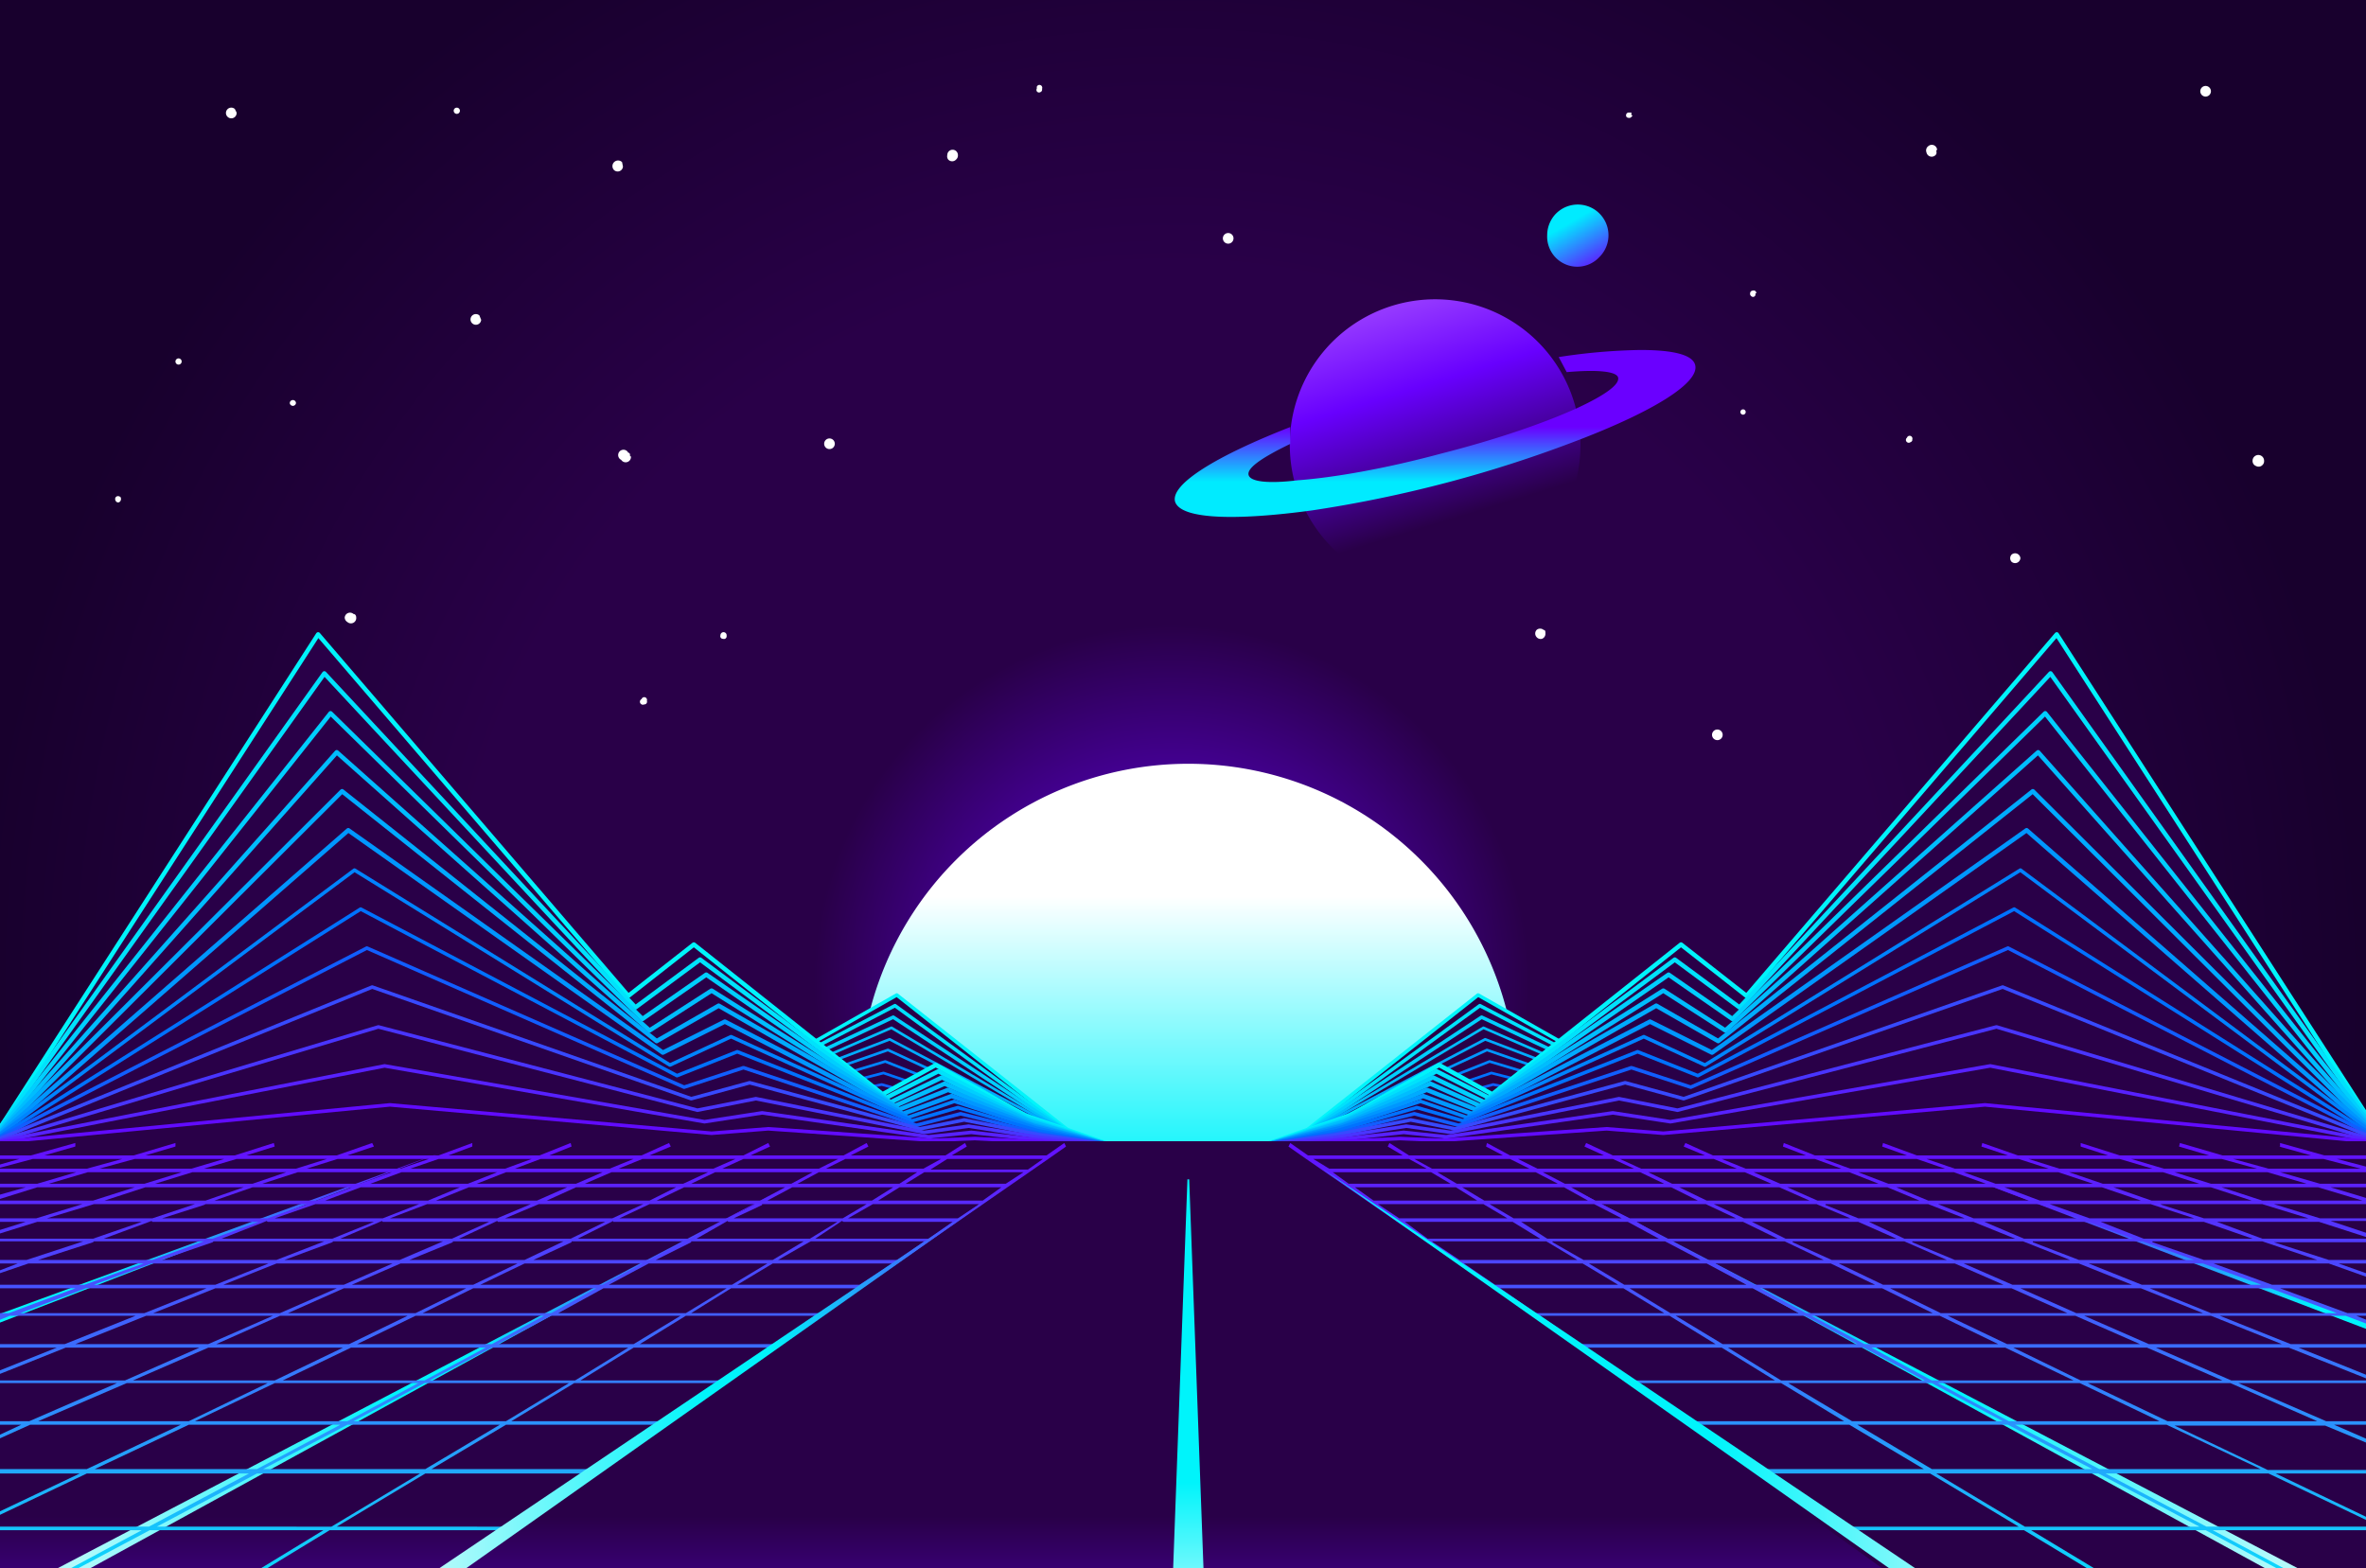 <svg viewBox="0 0 267 177" preserveAspectRatio="none" fill="none" xmlns="http://www.w3.org/2000/svg">
  <rect x="0" y="0" width="267" height="177" fill="#333333" stroke="none"/>
  <g clip-path="url(#a)">
    <path d="M-.6 179.4h269.5V0H-.6v179.4Z" fill="url(#b)"/>
    <path d="M51.9 12.5a.3.3 0 1 1-.7 0 .3.3 0 0 1 .7 0Zm163.9 37v.2a.3.3 0 0 1-.2.2.3.3 0 0 1-.4-.5.3.3 0 0 1 .6.2Zm-18.8-3a.3.3 0 1 1-.6 0 .3.3 0 0 1 .6 0ZM184.2 13v.1l-.1.1a.3.3 0 0 1-.3.1.3.3 0 0 1-.3-.2V13a.3.3 0 0 1 .3-.3h.3v.3ZM33.4 45.4a.3.3 0 1 1-.7.1.3.3 0 0 1 .7 0ZM73 79.1a.3.3 0 0 1-.3.4.3.3 0 0 1-.3-.6.3.3 0 0 1 .6.2Zm44.6-69a.3.3 0 0 1-.2.3.3.3 0 0 1-.4-.1.3.3 0 0 1 0-.3v-.2a.3.3 0 0 1 .6.2Zm32.5 6.3Zm48 16.7v.2a.3.3 0 0 1-.2.2.3.3 0 0 1-.3-.1.3.3 0 0 1-.1-.3.3.3 0 0 1 .3-.3.3.3 0 0 1 .4.3ZM20.5 40.8a.3.3 0 1 1-.7 0 .3.3 0 0 1 .7 0Zm61.5 31a.3.3 0 0 1-.4.3.3.3 0 0 1-.3-.4.3.3 0 0 1 .7 0ZM13.6 56.1c.2.4-.2.8-.5.5-.3-.4.1-.8.5-.5Zm13.1-43.4a.6.6 0 0 1-1 .5.6.6 0 1 1 .8-.9l.2.4Zm27.6 23.4a.6.6 0 0 1-1 .4.6.6 0 1 1 .8-.9l.2.5ZM94.2 50a.6.6 0 0 1-.9.6.6.6 0 1 1 .9-.6Zm-23 1.5a.6.6 0 0 1-1.1.4.6.6 0 1 1 .8-.8c.2 0 .2.2.2.4Zm68-24.6a.6.6 0 0 1-.6.6.6.6 0 1 1 .6-.6Zm55.2 56a.6.6 0 0 1-.4.6.6.6 0 1 1 .4-.6ZM40.2 69.7a.6.6 0 0 1-1 .5.6.6 0 0 1-.3-.5.6.6 0 0 1 1-.4c.2 0 .3.2.3.4ZM228 63a.6.6 0 0 1-1 .4.6.6 0 0 1 0-.8.6.6 0 0 1 1 .4Zm1.5-25.8ZM108.1 17.5a.6.6 0 0 1-.2.5.6.6 0 0 1-.9 0 .6.6 0 0 1-.1-.5.6.6 0 0 1 1.2 0Zm66.3 54a.6.6 0 0 1-.4.6.6.6 0 0 1-.6-.2.6.6 0 0 1 0-.8.6.6 0 0 1 .8 0c.2 0 .2.2.2.4Zm75.1-61.2a.6.6 0 1 1-1.2 0 .6.6 0 0 1 1.2 0Zm6 41.7a.6.6 0 0 1-.2.5.6.6 0 0 1-.7.1.6.6 0 0 1-.4-.6.6.6 0 0 1 1.3 0Zm-37-35a.6.6 0 0 1 0 .4.6.6 0 0 1-1.1-.2.6.6 0 0 1 .2-.7.6.6 0 0 1 1 .4ZM70.3 18.8a.6.6 0 0 1-1 .4.6.6 0 0 1 .9-.9l.1.5Zm165.5 62.6a.6.6 0 0 1-.6.6.6.6 0 0 1-.6-.4.6.6 0 0 1 .1-.7.6.6 0 0 1 1 .5Z" fill="#fff"/>
    <path d="M97 123.3a37 37 0 1 0 74.2 0 37 37 0 0 0-74.2 0Z" fill="url(#c)"/>
    <path d="m195.2 128.5-49 .2 20.6-16.5 28.4 16.3Z" fill="#290048"/>
    <path d="m146.4 128.4 20.4-16.1 14.1 8" stroke="#00F4FB" stroke-width=".4" stroke-miterlimit="10" stroke-linecap="round" stroke-linejoin="round"/>
    <path d="m181.2 120.9-14.2-7.4-20.6 15" stroke="#00E2FC" stroke-width=".4" stroke-miterlimit="10" stroke-linecap="round" stroke-linejoin="round"/>
    <path d="m181.4 121.5-14.2-6.7-20.8 13.7" stroke="#00CFFE" stroke-width=".4" stroke-miterlimit="10" stroke-linecap="round" stroke-linejoin="round"/>
    <path d="m181.7 122.2-14.3-6.2-21 12.5" stroke="#00BDFE" stroke-width=".3" stroke-miterlimit="10" stroke-linecap="round" stroke-linejoin="round"/>
    <path d="m182 122.8-14.4-5.5-21.3 11.2" stroke="#00ABFF" stroke-width=".3" stroke-miterlimit="10" stroke-linecap="round" stroke-linejoin="round"/>
    <path d="m182.2 123.5-14.4-5-21.5 10" stroke="#0097FF" stroke-width=".3" stroke-miterlimit="10" stroke-linecap="round" stroke-linejoin="round"/>
    <path d="m182.4 124.1-14.3-4.3-21.8 8.7" stroke="#0084FF" stroke-width=".3" stroke-miterlimit="10" stroke-linecap="round" stroke-linejoin="round"/>
    <path d="m182.7 124.8-14.4-3.7-22 7.5" stroke="#0072FF" stroke-width=".3" stroke-miterlimit="10" stroke-linecap="round" stroke-linejoin="round"/>
    <path d="m183 125.4-14.5-3-22.2 6.2" stroke="#115EFF" stroke-width=".3" stroke-miterlimit="10" stroke-linecap="round" stroke-linejoin="round"/>
    <path d="m183.2 126-14.5-2.4-22.4 5" stroke="#374AFF" stroke-width=".3" stroke-miterlimit="10" stroke-linecap="round" stroke-linejoin="round"/>
    <path d="M183.4 126.7 169 125l-22.6 3.7" stroke="#4935FF" stroke-width=".3" stroke-miterlimit="10" stroke-linecap="round" stroke-linejoin="round"/>
    <path d="m183.7 127.4-14.5-1.3-23 2.5" stroke="#5721FF" stroke-width=".3" stroke-miterlimit="10" stroke-linecap="round" stroke-linejoin="round"/>
    <path d="m183.9 128-14.5-.6-23.1 1.2" stroke="#610BFF" stroke-width=".2" stroke-miterlimit="10" stroke-linecap="round" stroke-linejoin="round"/>
    <path d="M184.2 128.6h-38" stroke="#6A00FF" stroke-width=".2" stroke-miterlimit="10" stroke-linecap="round" stroke-linejoin="round"/>
    <path d="m143.3 129 9.2-3.1 10-5.7 6 3.3 21.2-16.9 7.3 5.9 35-41 37 57.7H143.3l-.1-.2Z" fill="#290048"/>
    <path d="m268.7 128.4-36.6-56.8-35 40.8-7.4-5.8-21.3 16.9-6-3.3-10.1 5.7-9 3.1" stroke="#00F4FB" stroke-width=".5" stroke-miterlimit="10" stroke-linecap="round" stroke-linejoin="round"/>
    <path d="M268.8 128.4 231.4 76l-35.1 37.7-7.3-5.4-21 15.6-5.9-3-10 5.2-8.8 3" stroke="#00E2FC" stroke-width=".5" stroke-miterlimit="10" stroke-linecap="round" stroke-linejoin="round"/>
    <path d="m268.8 128.5-38-48-35.3 34.5-7.2-5-20.8 14.4-5.8-2.8-9.8 4.8-8.6 2.7" stroke="#00CFFE" stroke-width=".5" stroke-miterlimit="10" stroke-linecap="round" stroke-linejoin="round"/>
    <path d="M268.8 128.6 230 84.9l-35.3 31.4-7-4.5-20.7 13-5.6-2.5-9.7 4.3-8.4 2.5" stroke="#00BDFE" stroke-width=".5" stroke-miterlimit="10" stroke-linecap="round" stroke-linejoin="round"/>
    <path d="m268.8 128.6-39.4-39.3-35.5 28.2-7-4-20.4 11.7-5.5-2.2-9.5 3.9-8.2 2.2" stroke="#00ABFF" stroke-width=".5" stroke-miterlimit="10" stroke-linecap="round" stroke-linejoin="round"/>
    <path d="m268.8 128.7-40.1-35-35.5 25.1-7-3.5-20.1 10.4-5.5-2-9.3 3.4-8 2" stroke="#0097FF" stroke-width=".5" stroke-miterlimit="10" stroke-linecap="round" stroke-linejoin="round"/>
    <path d="M268.9 128.7 228 98.2l-35.6 22-6.9-3.2-20 9.1-5.2-1.8-9.2 3-7.8 1.8" stroke="#0084FF" stroke-width=".4" stroke-miterlimit="10" stroke-linecap="round" stroke-linejoin="round"/>
    <path d="m268.9 128.8-41.6-26.2-35.7 18.8-6.8-2.7-19.7 7.8-5.2-1.5-9 2.6-7.6 1.5" stroke="#0072FF" stroke-width=".4" stroke-miterlimit="10" stroke-linecap="round" stroke-linejoin="round"/>
    <path d="M268.9 128.8 226.6 107l-35.8 15.7-6.7-2.2-19.5 6.5-5-1.3-8.8 2.2-7.5 1.2" stroke="#115EFF" stroke-width=".4" stroke-miterlimit="10" stroke-linecap="round" stroke-linejoin="round"/>
    <path d="m269 128.9-43-17.5-36 12.6-6.6-1.8-19.2 5.2-5-1-8.6 1.7-7.3 1" stroke="#374AFF" stroke-width=".4" stroke-miterlimit="10" stroke-linecap="round" stroke-linejoin="round"/>
    <path d="m269 129-43.7-13.1-36 9.4-6.6-1.3-19 3.8-5-.7-8.3 1.3-7 .7" stroke="#4935FF" stroke-width=".4" stroke-miterlimit="10" stroke-linecap="round" stroke-linejoin="round"/>
    <path d="m269 129-44.4-8.7-36.1 6.3-6.5-1-18.8 2.7-4.8-.5-8.2.9-6.9.4" stroke="#5721FF" stroke-width=".4" stroke-miterlimit="10" stroke-linecap="round" stroke-linejoin="round"/>
    <path d="m269 129-45-4.3-36.3 3.2-6.4-.5-18.6 1.3-4.7-.2-8 .4-6.6.3" stroke="#610BFF" stroke-width=".4" stroke-miterlimit="10" stroke-linecap="round" stroke-linejoin="round"/>
    <path d="M269 129.1H143.4" stroke="#6A00FF" stroke-width=".4" stroke-miterlimit="10" stroke-linecap="round" stroke-linejoin="round"/>
    <path d="m72.8 128.5 49 .2-20.6-16.5-28.4 16.3Z" fill="#290048"/>
    <path d="m121.6 128.4-20.4-16.1-14.1 8" stroke="#00F4FB" stroke-width=".4" stroke-miterlimit="10" stroke-linecap="round" stroke-linejoin="round"/>
    <path d="m86.8 120.9 14.2-7.4 20.6 15" stroke="#00E2FC" stroke-width=".4" stroke-miterlimit="10" stroke-linecap="round" stroke-linejoin="round"/>
    <path d="m86.6 121.5 14.2-6.7 20.8 13.7" stroke="#00CFFE" stroke-width=".4" stroke-miterlimit="10" stroke-linecap="round" stroke-linejoin="round"/>
    <path d="m86.3 122.2 14.3-6.2 21 12.5" stroke="#00BDFE" stroke-width=".3" stroke-miterlimit="10" stroke-linecap="round" stroke-linejoin="round"/>
    <path d="m86 122.8 14.4-5.5 21.3 11.2" stroke="#00ABFF" stroke-width=".3" stroke-miterlimit="10" stroke-linecap="round" stroke-linejoin="round"/>
    <path d="m85.8 123.5 14.4-5 21.5 10" stroke="#0097FF" stroke-width=".3" stroke-miterlimit="10" stroke-linecap="round" stroke-linejoin="round"/>
    <path d="m85.6 124.1 14.3-4.3 21.8 8.7" stroke="#0084FF" stroke-width=".3" stroke-miterlimit="10" stroke-linecap="round" stroke-linejoin="round"/>
    <path d="m85.3 124.8 14.4-3.7 22 7.5" stroke="#0072FF" stroke-width=".3" stroke-miterlimit="10" stroke-linecap="round" stroke-linejoin="round"/>
    <path d="m85 125.4 14.5-3 22.2 6.2" stroke="#115EFF" stroke-width=".3" stroke-miterlimit="10" stroke-linecap="round" stroke-linejoin="round"/>
    <path d="m84.8 126 14.5-2.4 22.4 5" stroke="#374AFF" stroke-width=".3" stroke-miterlimit="10" stroke-linecap="round" stroke-linejoin="round"/>
    <path d="M84.6 126.7 99 125l22.6 3.7" stroke="#4935FF" stroke-width=".3" stroke-miterlimit="10" stroke-linecap="round" stroke-linejoin="round"/>
    <path d="m84.3 127.4 14.5-1.3 23 2.5" stroke="#5721FF" stroke-width=".3" stroke-miterlimit="10" stroke-linecap="round" stroke-linejoin="round"/>
    <path d="m84.1 128 14.5-.6 23.1 1.2" stroke="#610BFF" stroke-width=".2" stroke-miterlimit="10" stroke-linecap="round" stroke-linejoin="round"/>
    <path d="M83.9 128.6h37.8" stroke="#6A00FF" stroke-width=".2" stroke-miterlimit="10" stroke-linecap="round" stroke-linejoin="round"/>
    <path d="m124.7 129-9.2-3.1-10-5.7-6 3.3-21.2-16.9-7.3 5.9-35-41-37 57.7h125.6l.1-.2Z" fill="#290048"/>
    <path d="m-.7 128.4 36.6-56.8 35 40.8 7.4-5.8 21.3 16.9 6-3.3 10.1 5.7 9 3.1" stroke="#00F4FB" stroke-width=".5" stroke-miterlimit="10" stroke-linecap="round" stroke-linejoin="round"/>
    <path d="M-.8 128.4 36.6 76l35.1 37.7 7.3-5.4 21 15.6 5.9-3 10 5.2 8.8 3" stroke="#00E2FC" stroke-width=".5" stroke-miterlimit="10" stroke-linecap="round" stroke-linejoin="round"/>
    <path d="m-.8 128.5 38.1-48L72.5 115l7.2-5 20.8 14.4 5.8-2.8 9.8 4.8 8.6 2.7" stroke="#00CFFE" stroke-width=".5" stroke-miterlimit="10" stroke-linecap="round" stroke-linejoin="round"/>
    <path d="M-.8 128.6 38 84.9l35.3 31.4 7-4.5 20.7 13 5.6-2.5 9.7 4.3 8.4 2.5" stroke="#00BDFE" stroke-width=".5" stroke-miterlimit="10" stroke-linecap="round" stroke-linejoin="round"/>
    <path d="m-.8 128.6 39.4-39.3 35.5 28.2 7-4 20.4 11.7 5.5-2.2 9.5 3.9 8.2 2.2" stroke="#00ABFF" stroke-width=".5" stroke-miterlimit="10" stroke-linecap="round" stroke-linejoin="round"/>
    <path d="m-.8 128.7 40.1-35 35.5 25.1 7-3.5 20.1 10.4 5.5-2 9.3 3.4 8 2" stroke="#0097FF" stroke-width=".5" stroke-miterlimit="10" stroke-linecap="round" stroke-linejoin="round"/>
    <path d="M-.9 128.7 40 98.2l35.6 22 6.9-3.2 20 9.1 5.2-1.8 9.2 3 7.8 1.8" stroke="#0084FF" stroke-width=".4" stroke-miterlimit="10" stroke-linecap="round" stroke-linejoin="round"/>
    <path d="m-.9 128.8 41.6-26.2 35.7 18.8 6.8-2.7 19.7 7.8 5.2-1.5 9 2.6 7.6 1.5" stroke="#0072FF" stroke-width=".4" stroke-miterlimit="10" stroke-linecap="round" stroke-linejoin="round"/>
    <path d="M-.9 128.8 41.4 107l35.8 15.7 6.7-2.2 19.5 6.5 5-1.3 8.8 2.2 7.5 1.2" stroke="#115EFF" stroke-width=".4" stroke-miterlimit="10" stroke-linecap="round" stroke-linejoin="round"/>
    <path d="m-1 128.9 43-17.5L78 124l6.6-1.8 19.2 5.2 5-1 8.6 1.7 7.3 1" stroke="#374AFF" stroke-width=".4" stroke-miterlimit="10" stroke-linecap="round" stroke-linejoin="round"/>
    <path d="m-1 129 43.7-13.1 36 9.4 6.6-1.3 19 3.8 5-.7 8.3 1.3 7 .7" stroke="#4935FF" stroke-width=".4" stroke-miterlimit="10" stroke-linecap="round" stroke-linejoin="round"/>
    <path d="m-1 129 44.4-8.7 36.1 6.3 6.5-1 18.8 2.7 4.8-.5 8.2.9 6.9.4" stroke="#5721FF" stroke-width=".4" stroke-miterlimit="10" stroke-linecap="round" stroke-linejoin="round"/>
    <path d="m-1 129 45-4.3 36.3 3.2 6.4-.5 18.6 1.3 4.7-.2 8 .4 6.6.3" stroke="#610BFF" stroke-width=".4" stroke-miterlimit="10" stroke-linecap="round" stroke-linejoin="round"/>
    <path d="M-1 129.1h125.6" stroke="#6A00FF" stroke-width=".4" stroke-miterlimit="10" stroke-linecap="round" stroke-linejoin="round"/>
    <path opacity=".8" d="M214.2 168.8c-9.3-12.5-42.1-21.8-81.1-21.8-39 0-71.9 9.3-81.2 21.8h162.3Z" fill="url(#d)"/>
    <path d="m124.7 129-54.3 37.8h-40v-37.6l94.3-.2Z" fill="#290048"/>
    <path d="M-.6 179.4h269.5v-50.6H-.6v50.6Z" fill="url(#e)"/>
    <path d="M1.8 179.4h4l82.1-45-86 45Z" fill="url(#f)"/>
    <path d="M-.6 148.5v1l50.3-19.4-50.3 18.4Z" fill="url(#g)"/>
    <path d="m145.4 129 71.2 51H269v-50.8l-123.6-.2Z" fill="#290048"/>
    <path d="m177.8 134.4 82.2 45h3.9l-86-45h-.1Z" fill="url(#h)"/>
    <path d="m225 134 43.9 16.7v-1l-44-15.8v.1Z" fill="url(#i)"/>
    <path d="M3.6 130.4H-.6v.4h2.8l-2.8.8v.7h9.2l-4.4 1.3H-.6v.4h3.5l-3.5 1v.5l4.8-1.5h11l-4.7 1.5H-.6v.4h9.9l-5.2 1.6H-.6v.4h3.5L-.6 139v.4l4.8-1.5H16l-5.5 1.9H-.6v.3h10L3 142.2H-.6v.4H2l-2.6 1v.3l3.8-1.3h13L9.5 145H-.6v.4h9.1L1 148.2H-.6v.3H0l-.6.3v.4l1.7-.7h14.2l-8 3.2h-8v.4h7.1l-7 2.8v.4l8-3.2h15.1l-8.4 3.7H-.6v.3h13.8l-9.9 4.3h-4v.4h3.1l-3 1.4v.4l4-1.8h17l-10.6 5H-.6v.5H9l-9.7 4.6v.4l10.5-5h18.3l-11.3 6H-.6v.4H16l-12.5 6.7h.8l12.6-6.7h19.6l-11 6.7h.7l11-6.7h19.8l-9.6 6.7h.7l70.2-48.6 2-1.4-.2-.4-2 1.4h-10.7l1.7-1-.2-.4-2.2 1.4H96l2-1-.2-.4-2.6 1.4H84.7l2.2-1-.2-.4-2.8 1.4H73.3l2.4-1-.2-.4-3.1 1.4H62l2.5-1-.1-.4-3.5 1.4H50.6l2.7-1v-.4l-3.8 1.4H39.2l3-1-.2-.4-4 1.4H27.8l3.2-1-.1-.4-4.4 1.4H16.4l3.4-1v-.4l-4.7 1.4H5l3.5-1v-.4l-5 1.4Zm103.3.4h10.8L116 132h-11l1.9-1.2Zm-11.5 0h10.8l-2 1.1h-11l2.2-1.1Zm-11.5 0h10.7l-2.2 1.1H81.5l2.4-1.1Zm-11.4 0H83l-2.5 1.1H69.8l2.7-1.1Zm-11.5 0h10.5l-2.7 1.1H58.1l2.9-1.1Zm-11.5 0H60l-3 1.1H46.3l3.2-1.1Zm-11.4 0h10.3l-3.2 1.1H34.6l3.5-1.1Zm-11.5 0h10.3l-3.5 1.1H23l3.7-1.1Zm-11.5 0h10.2l-3.7 1.1H11.2l4-1.1Zm-11.5 0h10.2l-4 1.1H-.4l4.1-1.1Zm100.7 1.5h11.2l-2 1.3h-11.3l2.1-1.3Zm-11.8 0h11l-2 1.3H90l2.4-1.3Zm-11.8 0h11l-2.4 1.3H78l2.7-1.3Zm-11.8 0h11l-2.8 1.3H66l3-1.3Zm-11.8 0H68l-3 1.3H53.8l3.3-1.3Zm-11.8 0h10.8l-3.3 1.3h-11l3.5-1.3Zm-11.8 0h10.7l-3.6 1.3h-11l4-1.3Zm-11.8 0h10.6l-3.8 1.3h-11l4.2-1.3Zm-11.8 0h10.6l-4.2 1.3H5.5l4.4-1.3Zm91.6 1.7H113l-2.1 1.5H99.1l2.4-1.5Zm-12.1 0h11.4l-2.4 1.5H86.6l2.8-1.5Zm-12.2 0h11.4l-2.8 1.5H74.1l3.1-1.5ZM65 134h11.3l-3 1.5H61.7L65 134ZM53 134H64l-3.4 1.5H49.2l3.7-1.5Zm-12.2 0h11.1l-3.6 1.5H36.7l4-1.5Zm-12.2 0h11.1l-4 1.5H24.2l4.3-1.5Zm-12.1 0h11l-4.3 1.5H11.8l4.6-1.5Zm82 1.9h12l-2.4 1.6H95.7l2.8-1.6Zm-12.5 0h11.8l-2.7 1.6H82.8L86 136Zm-12.6 0h11.8l-3.1 1.6H69.9l3.4-1.6Zm-12.5 0h11.7l-3.5 1.6H57l3.8-1.6Zm-12.6 0h11.6l-3.8 1.6H44l4.2-1.6Zm-12.5 0h11.5l-4.1 1.6H31l4.6-1.6Zm-12.6 0h11.5l-4.5 1.6H18.3L23 136Zm-12.5 0h11.3l-4.8 1.6H5.3l5.3-1.6Zm84.5 2h12.3l-2.7 1.9H92l3-2Zm-13 0h12.3l-3.1 1.9H78.6l3.5-2Zm-13 0h12.2l-3.5 1.9H65.2l4-2Zm-13 0h12.1l-3.9 1.9H51.8l4.3-2Zm-13 0h12l-4.2 1.9H38.4l4.7-2Zm-13 0h12l-4.7 1.9H25l5.1-2Zm-13 0h12l-5.2 1.9H11.7l5.4-2Zm74.3 2.2h12.8l-3 2.1H87.8l3.5-2Zm-13.5 0h12.7l-3.5 2.1H74l4-2Zm-13.5 0h12.7l-4 2.1h-13l4.3-2Zm-13.4 0h12.5l-4.4 2.1h-13l4.9-2Zm-13.5 0H50l-4.9 2.1h-13l5.4-2Zm-13.5 0h12.5l-5.4 2.1H18.2l5.8-2Zm-13.5 0H23l-5.8 2.1H4.3l6.2-2Zm76.7 2.5h13.4L97 145H83.2l4-2.4Zm-14 0h13.3l-4 2.4H68.7l4.5-2.4Zm-14 0h13.2L68 145H54.2l5-2.4Zm-14 0h13.1l-5 2.4H39.7l5.5-2.4Zm-14 0h13l-5.5 2.4H25.2l6-2.4Zm-14 0h13l-6 2.4H10.6l6.5-2.4Zm65.4 2.8h14l-4 2.8H78l4.5-2.8Zm-14.6 0H82l-4.6 2.8H63l5.1-2.8Zm-14.6 0h13.8l-5.1 2.8H47.7l5.7-2.8Zm-14.6 0h13.7l-5.7 2.8H32.5l6.3-2.8Zm-14.6 0H38l-6.4 2.8H17.3l7-2.8Zm-14.6 0h13.6l-7 2.8h-14l7.4-2.8Zm67.8 3.1H92l-4.5 3.2H72.2l5.2-3.2Zm-15.2 0h14.5l-5.3 3.2H56.2l6-3.2Zm-15.3 0h14.4l-5.9 3.2H40.3l6.6-3.2Zm-15.3 0H46l-6.6 3.2h-15l7.2-3.2Zm-15.3 0h14.4l-7.3 3.2h-15l8-3.2Zm55.2 3.6H87l-5.3 3.7H65.5l6-3.7Zm-16 0h15.3l-6 3.7H48.5l7-3.7Zm-16 0h15.2l-6.9 3.7h-16l7.7-3.7Zm-16 0h15.1l-7.7 3.7H15l8.5-3.7Zm41.3 4h16.3l-6.2 4.3H57.7l7.1-4.3Zm-16.9 0h16.2l-7.1 4.3H39.9l8-4.3Zm-16.9 0h16.1l-8 4.3H22l9-4.3Zm-16.9 0h16l-8.9 4.3h-17l10-4.3Zm43 4.7h17.2l-7.3 5H48.7l8.4-5Zm-18 0h17.2l-8.4 5H29.7l9.5-5Zm-17.8 0h17l-9.4 5H10.7l10.6-5Zm26.7 5.5h18.4l-8.7 6H38l10-6Zm-19 0h18.3l-10 6H17.7l11.3-6Z" fill="url(#j)"/>
    <path d="M46 179.4h3.2l67.3-47.5L46 179.4Z" fill="url(#k)"/>
    <path d="m268.4 129.4.5.1v-.4h-.5v.3Zm-11.2 0 3.6 1h-10L246 129l-.1.4 3.4 1h-10.1l-4.4-1.4v.4l3.1 1h-10.2l-4-1.4-.1.4 3 1h-10.3l-3.8-1.4-.1.4 2.8 1h-10.4l-3.5-1.4-.1.4 2.6 1h-10.5l-3.1-1.4-.2.4 2.4 1H182L179 129l-.2.4 2.2 1h-10.6l-2.6-1.4-.1.4 1.9 1H159l-2.2-1.4-.2.4 1.7 1h-10.7l-2-1.4-.2.4 2 1.4 70.3 48.6h.6l-9.6-6.7h19.7l11.1 6.7h.8l-11.1-6.7h19.7l12.5 6.7h.8l-12.5-6.7h19.2v-.6l-12.1-5.8h12.1v-.4h-13l-10.5-5h17l6.5 2.7v-.4l-5.5-2.4h5.5v-.4h-6.4l-9.9-4.3h16l.3.2v-.5h-.3l-9.2-3.7h9.5v-.4h-10.4l-8-3.2h14.2l4.2 1.6v-.4l-3-1.2h3v-.3h-4l-7.6-2.8H269v-.4h-12.6l-6.6-2.4h13l6.2 2.2v-.4l-5.1-1.8h5.1v-.4h-6.2l-6.2-2h12.4v-.4l-6-2h6v-.3h-7.2l-5.2-1.6h11.3l1.1.3v-.7h-1l-5-1.5h6v-.4h-7.2l-4.5-1.3h10.5l1.2.4v-.8h-1.1l-4.2-1.1h5.3v-.4h-6.7l-5-1.4v.4Zm-5.2 1.4h10.2l4.2 1.1H256l-4-1.1Zm-11.5 0h10.2l4 1.1h-10.5l-3.7-1.1Zm-11.6 0h10.3l3.7 1.1h-10.5l-3.5-1.1Zm-11.5 0h10.4l3.4 1.1h-10.6l-3.2-1.1Zm-11.6 0h10.5l3.2 1.1h-10.7l-3-1.1Zm-11.5 0h10.5l3 1.1H197l-2.7-1.1Zm-11.5 0h10.6l2.6 1.1h-10.8l-2.4-1.1Zm-11.6 0H182l2.4 1.1h-10.9l-2.2-1.1Zm-11.5 0h10.7l2.2 1.1h-11l-2-1.1Zm-11.6 0H159l2 1.1h-11l-1.8-1.1Zm97.3 1.5h10.5l4.4 1.3h-10.8l-4.1-1.3Zm-12 0h10.7l4.1 1.3h-10.9l-3.8-1.3Zm-11.8 0h10.7l3.9 1.3h-11l-3.6-1.3Zm-11.9 0h10.8l3.6 1.3h-11l-3.4-1.3Zm-11.8 0h10.8l3.3 1.3h-11.1l-3-1.3Zm-12 0h11l3 1.3h-11.2l-2.7-1.3Zm-11.8 0h11l2.7 1.3h-11.2l-2.5-1.3Zm-11.9 0h11.1l2.5 1.3h-11.4l-2.2-1.3Zm-11.8 0h11.1l2.2 1.3h-11.5l-1.8-1.3Zm100.3 1.7h10.9l5 1.5h-11.3l-4.6-1.5Zm-12.2 0h11l4.6 1.5h-11.3l-4.3-1.5Zm-12.3 0h11l4.4 1.5h-11.4l-4-1.5Zm-12.2 0H225l4 1.5h-11.4L214 134Zm-12.3 0H213l3.6 1.5h-11.5l-3.4-1.5Zm-12.2 0h11.3l3.4 1.5h-11.6l-3.1-1.5Zm-12.2 0h11.3l3 1.5H180l-2.7-1.5Zm-12.3 0h11.5l2.7 1.5h-11.7L165 134Zm-12.2 0h11.5l2.4 1.5H155l-2.1-1.5Zm91 1.9h11.5l5.2 1.6h-11.8L244 136Zm-12.5 0h11.4l4.9 1.6h-11.8l-4.5-1.6Zm-12.7 0h11.5l4.6 1.6h-12l-4-1.6Zm-12.6 0h11.6l4.1 1.6h-12L206 136Zm-12.6 0H205l3.8 1.6h-12l-3.4-1.6Zm-12.7 0h11.8l3.4 1.6h-12l-3.2-1.6Zm-12.6 0h11.8l3.1 1.6h-12.2l-2.7-1.6Zm-12.6 0h11.9l2.7 1.6h-12.2l-2.4-1.6Zm94.4 2h11.8l5.9 1.9h-12.3l-5.4-2Zm-13.1 0h11.9l5.5 1.9h-12.3l-5.1-2Zm-13 0h11.9l5 1.9h-12.3l-4.7-2Zm-13.1 0h12l4.7 1.9h-12.5l-4.2-2Zm-13.1 0h12.1l4.3 1.9h-12.5l-4-2Zm-13 0h12.1l3.9 1.9H188l-3.5-2Zm-13.1 0h12.2l3.5 1.9h-12.6l-3.1-2Zm-13.1 0h12.3l3.1 1.9h-12.7l-2.7-2Zm84.5 2.2h12.4l6.2 2.1h-12.8l-5.8-2Zm-13.5 0h12.4l5.8 2.1h-13l-5.2-2Zm-13.6 0h12.5l5.3 2.1h-13l-4.8-2Zm-13.5 0h12.6l4.8 2.1h-13l-4.4-2Zm-13.6 0h12.7l4.4 2.1h-13.1l-4-2Zm-13.5 0h12.7l4 2.1h-13.2l-3.5-2Zm-13.6 0h12.9l3.5 2.1h-13.3l-3-2Zm74 2.5h13l6.6 2.4h-13.5l-6-2.4Zm-14 0h13l6 2.4h-13.5l-5.5-2.4Zm-14.1 0h13.1l5.5 2.4h-13.6l-5-2.4Zm-14.1 0h13.2l5 2.4H198l-4.5-2.4Zm-14 0h13.2l4.5 2.4h-13.8l-4-2.4Zm-14.2 0h13.4l4 2.4h-13.9l-3.5-2.4Zm77.4 2.8h13.6l7.5 2.8h-14.2l-6.9-2.8Zm-14.6 0h13.6l7 2.8h-14.3l-6.3-2.8Zm-14.7 0H227l6.3 2.8H219l-5.7-2.8Zm-14.7 0h13.8l5.7 2.8h-14.3l-5.2-2.8Zm-14.7 0h13.9l5.2 2.8h-14.5l-4.6-2.8Zm-14.6 0h13.9l4.6 2.8h-14.5l-4-2.8Zm65.9 3.1h14.3l8 3.2h-15l-7.3-3.2Zm-15.4 0h14.4l7.3 3.2h-15l-6.7-3.2Zm-15.3 0h14.4l6.6 3.2h-15.1l-6-3.2Zm-15.4 0h14.6l5.9 3.2h-15.2l-5.3-3.2Zm-15.3 0h14.6l5.2 3.2h-15.2l-4.6-3.2Zm69.5 3.6h15l9.3 3.7h-15.8l-8.5-3.7Zm-16 0h15l8.5 3.7h-16l-7.6-3.7Zm-16.2 0h15.2l7.7 3.7h-16L211 152Zm-16 0h15.2l6.9 3.7H201l-6-3.7Zm-16.2 0h15.4l6 3.7h-16l-5.4-3.7Zm56.8 4h16l9.8 4.3h-16.9l-9-4.3Zm-17 0h16l9 4.3h-17l-8-4.3Zm-17 0H218l8 4.3h-17l-7.2-4.3Zm-17 0H201l7.1 4.3H191l-6.2-4.3Zm42.7 4.7h17.1l10.6 5h-18.2l-9.5-5Zm-18 0h17.2l9.5 5H218l-8.4-5Zm-17.9 0h17.2l8.4 5h-18.3l-7.3-5Zm46.1 5.5H256l12.6 6H249l-11.4-6Zm-19 0h18.2l11.4 6h-19.7l-10-6Zm-19.2 0h18.4l10 6h-19.6l-8.8-6Z" fill="url(#l)"/>
    <path d="m149.2 131.9 67.4 47.5h3.1l-70.5-47.5Z" fill="url(#m)"/>
    <path d="m134 133.1-1.7 46.3h3.6l-1.7-46.3h-.1Z" fill="url(#n)"/>
    <path d="M162.6 51.2c-6.3 1.7-12.1 2.7-16.1 3 .4 1.2 1 2.3 1.6 3.4a142.7 142.7 0 0 0 30.2-8c0-1.2 0-2.4-.2-3.6-3.7 1.7-9.2 3.6-15.5 5.2Z" fill="url(#o)"/>
    <path d="M145.6 49a16.4 16.4 0 1 0 32.7-.1 16.4 16.4 0 0 0-32.7 0" fill="url(#p)"/>
    <path d="m175.9 40.3.9 1.7c3.4-.3 5.6-.1 5.8.6.2.8-1.5 2-4.5 3.4-3.7 1.7-9.2 3.6-15.5 5.2-6.3 1.7-12.1 2.7-16.1 3-3.3.4-5.4.2-5.6-.6-.2-.8 1.6-2 4.7-3.5v-1.9c-8.2 3.2-13.5 6.4-13 8.4.6 2 6.7 2.2 15.5 1a142.7 142.7 0 0 0 30.2-8c8.3-3.2 13.5-6.4 13-8.4-.3-1.2-2.6-1.7-6.2-1.7a66 66 0 0 0-9.2.8" fill="url(#q)"/>
    <path d="M174.6 26.5a3.4 3.4 0 0 0 5.9 2.5 3.4 3.4 0 1 0-4.9-4.9c-.6.6-1 1.5-1 2.4Z" fill="url(#r)"/>
  </g>
  <defs>
    <linearGradient id="c" x1="134.1" y1="93.1" x2="134.1" y2="173.6" gradientUnits="userSpaceOnUse">
      <stop stop-color="#fff"/>
      <stop offset="0" stop-color="#fff"/>
      <stop offset=".1" stop-color="#fff"/>
      <stop offset=".5" stop-color="#00F4FB"/>
      <stop offset=".6" stop-color="#00F4FB"/>
      <stop offset="1" stop-color="#6A00FF"/>
    </linearGradient>
    <linearGradient id="e" x1="134.1" y1="130.9" x2="134.1" y2="197.9" gradientUnits="userSpaceOnUse">
      <stop stop-color="#290048"/>
      <stop offset=".6" stop-color="#290048"/>
      <stop offset="1" stop-color="#6A00FF"/>
    </linearGradient>
    <linearGradient id="f" x1=".2" y1="158.1" x2="88.4" y2="158.1" gradientUnits="userSpaceOnUse">
      <stop stop-color="#B2FAFB"/>
      <stop offset=".1" stop-color="#B2FAFB"/>
      <stop offset=".5" stop-color="#00F4FB"/>
      <stop offset=".6" stop-color="#00F4FB"/>
      <stop offset="1" stop-color="#6A00FF"/>
    </linearGradient>
    <linearGradient id="g" x1="-50.2" y1="141.5" x2="50" y2="141.5" gradientUnits="userSpaceOnUse">
      <stop stop-color="#B2FAFB"/>
      <stop offset=".1" stop-color="#B2FAFB"/>
      <stop offset=".5" stop-color="#00F4FB"/>
      <stop offset=".6" stop-color="#00F4FB"/>
      <stop offset="1" stop-color="#6A00FF"/>
    </linearGradient>
    <linearGradient id="h" x1="265.5" y1="157.2" x2="177.3" y2="157.2" gradientUnits="userSpaceOnUse">
      <stop stop-color="#B2FAFB"/>
      <stop offset=".1" stop-color="#B2FAFB"/>
      <stop offset=".5" stop-color="#00F4FB"/>
      <stop offset=".6" stop-color="#00F4FB"/>
      <stop offset="1" stop-color="#6A00FF"/>
    </linearGradient>
    <linearGradient id="i" x1="317.4" y1="143.2" x2="224.6" y2="143.2" gradientUnits="userSpaceOnUse">
      <stop stop-color="#B2FAFB"/>
      <stop offset=".1" stop-color="#B2FAFB"/>
      <stop offset=".5" stop-color="#00F4FB"/>
      <stop offset=".6" stop-color="#00F4FB"/>
      <stop offset="1" stop-color="#6A00FF"/>
    </linearGradient>
    <linearGradient id="j" x1="56.1" y1="125.8" x2="56.1" y2="184.1" gradientUnits="userSpaceOnUse">
      <stop stop-color="#6A00FF"/>
      <stop offset="1" stop-color="#00F4FB"/>
    </linearGradient>
    <linearGradient id="k" x1="42.2" y1="157.7" x2="117" y2="157.7" gradientUnits="userSpaceOnUse">
      <stop stop-color="#B2FAFB"/>
      <stop offset=".1" stop-color="#B2FAFB"/>
      <stop offset=".5" stop-color="#00F4FB"/>
      <stop offset=".6" stop-color="#00F4FB"/>
      <stop offset="1" stop-color="#6A00FF"/>
    </linearGradient>
    <linearGradient id="l" x1="210.1" y1="125.8" x2="210.1" y2="184.1" gradientUnits="userSpaceOnUse">
      <stop stop-color="#6A00FF"/>
      <stop offset="1" stop-color="#00F4FB"/>
    </linearGradient>
    <linearGradient id="m" x1="223.5" y1="156.6" x2="148.7" y2="156.6" gradientUnits="userSpaceOnUse">
      <stop stop-color="#B2FAFB"/>
      <stop offset=".4" stop-color="#00F4FB"/>
      <stop offset="1" stop-color="#00F4FB"/>
    </linearGradient>
    <linearGradient id="n" x1="134.1" y1="133.1" x2="134.1" y2="190.1" gradientUnits="userSpaceOnUse">
      <stop stop-color="#00F4FB"/>
      <stop offset=".6" stop-color="#00F4FB"/>
      <stop offset="1" stop-color="#fff"/>
    </linearGradient>
    <linearGradient id="o" x1="160.7" y1="44" x2="163.7" y2="55.6" gradientUnits="userSpaceOnUse">
      <stop stop-color="#6A00FF"/>
      <stop offset="0" stop-color="#6A00FF"/>
      <stop offset=".4" stop-color="#190021"/>
      <stop offset="1" stop-color="#190021"/>
    </linearGradient>
    <linearGradient id="p" x1="157.6" y1="34.8" x2="166.6" y2="64.2" gradientUnits="userSpaceOnUse">
      <stop stop-color="#9438FF"/>
      <stop offset="0" stop-color="#9438FF"/>
      <stop offset=".3" stop-color="#6800FE"/>
      <stop offset=".3" stop-color="#6800FE"/>
      <stop offset=".8" stop-color="#290048"/>
      <stop offset="1" stop-color="#290048"/>
    </linearGradient>
    <linearGradient id="q" x1="162" y1="48.2" x2="162" y2="58.5" gradientUnits="userSpaceOnUse">
      <stop stop-color="#6A00FF"/>
      <stop offset=".6" stop-color="#00EBFF"/>
      <stop offset="1" stop-color="#00EBFF"/>
      <stop offset="1" stop-color="#00EBFF"/>
    </linearGradient>
    <linearGradient id="r" x1="180.4" y1="30.6" x2="175.1" y2="21.4" gradientUnits="userSpaceOnUse">
      <stop stop-color="#6A00FF"/>
      <stop offset=".6" stop-color="#00EBFF"/>
      <stop offset="1" stop-color="#00EBFF"/>
      <stop offset="1" stop-color="#00EBFF"/>
    </linearGradient>
    <radialGradient id="b" cx="0" cy="0" r="1" gradientUnits="userSpaceOnUse" gradientTransform="matrix(135.398 0 0 135.162 132.2 111)">
      <stop stop-color="#6A00FF"/>
      <stop offset=".3" stop-color="#290048"/>
      <stop offset=".6" stop-color="#290048"/>
      <stop offset=".6" stop-color="#290048"/>
      <stop offset="1" stop-color="#18002D"/>
    </radialGradient>
    <radialGradient id="d" cx="0" cy="0" r="1" gradientUnits="userSpaceOnUse" gradientTransform="matrix(74.802 0 0 25.896 135.3 176.7)">
      <stop stop-color="#fff"/>
      <stop offset=".6" stop-color="#fff"/>
      <stop offset="1" stop-color="#fff"/>
      <stop offset="1" stop-color="#fff"/>
    </radialGradient>
    <clipPath id="a">
      <path fill="#fff" d="M0 0h267v177H0z"/>
    </clipPath>
  </defs>
</svg>
